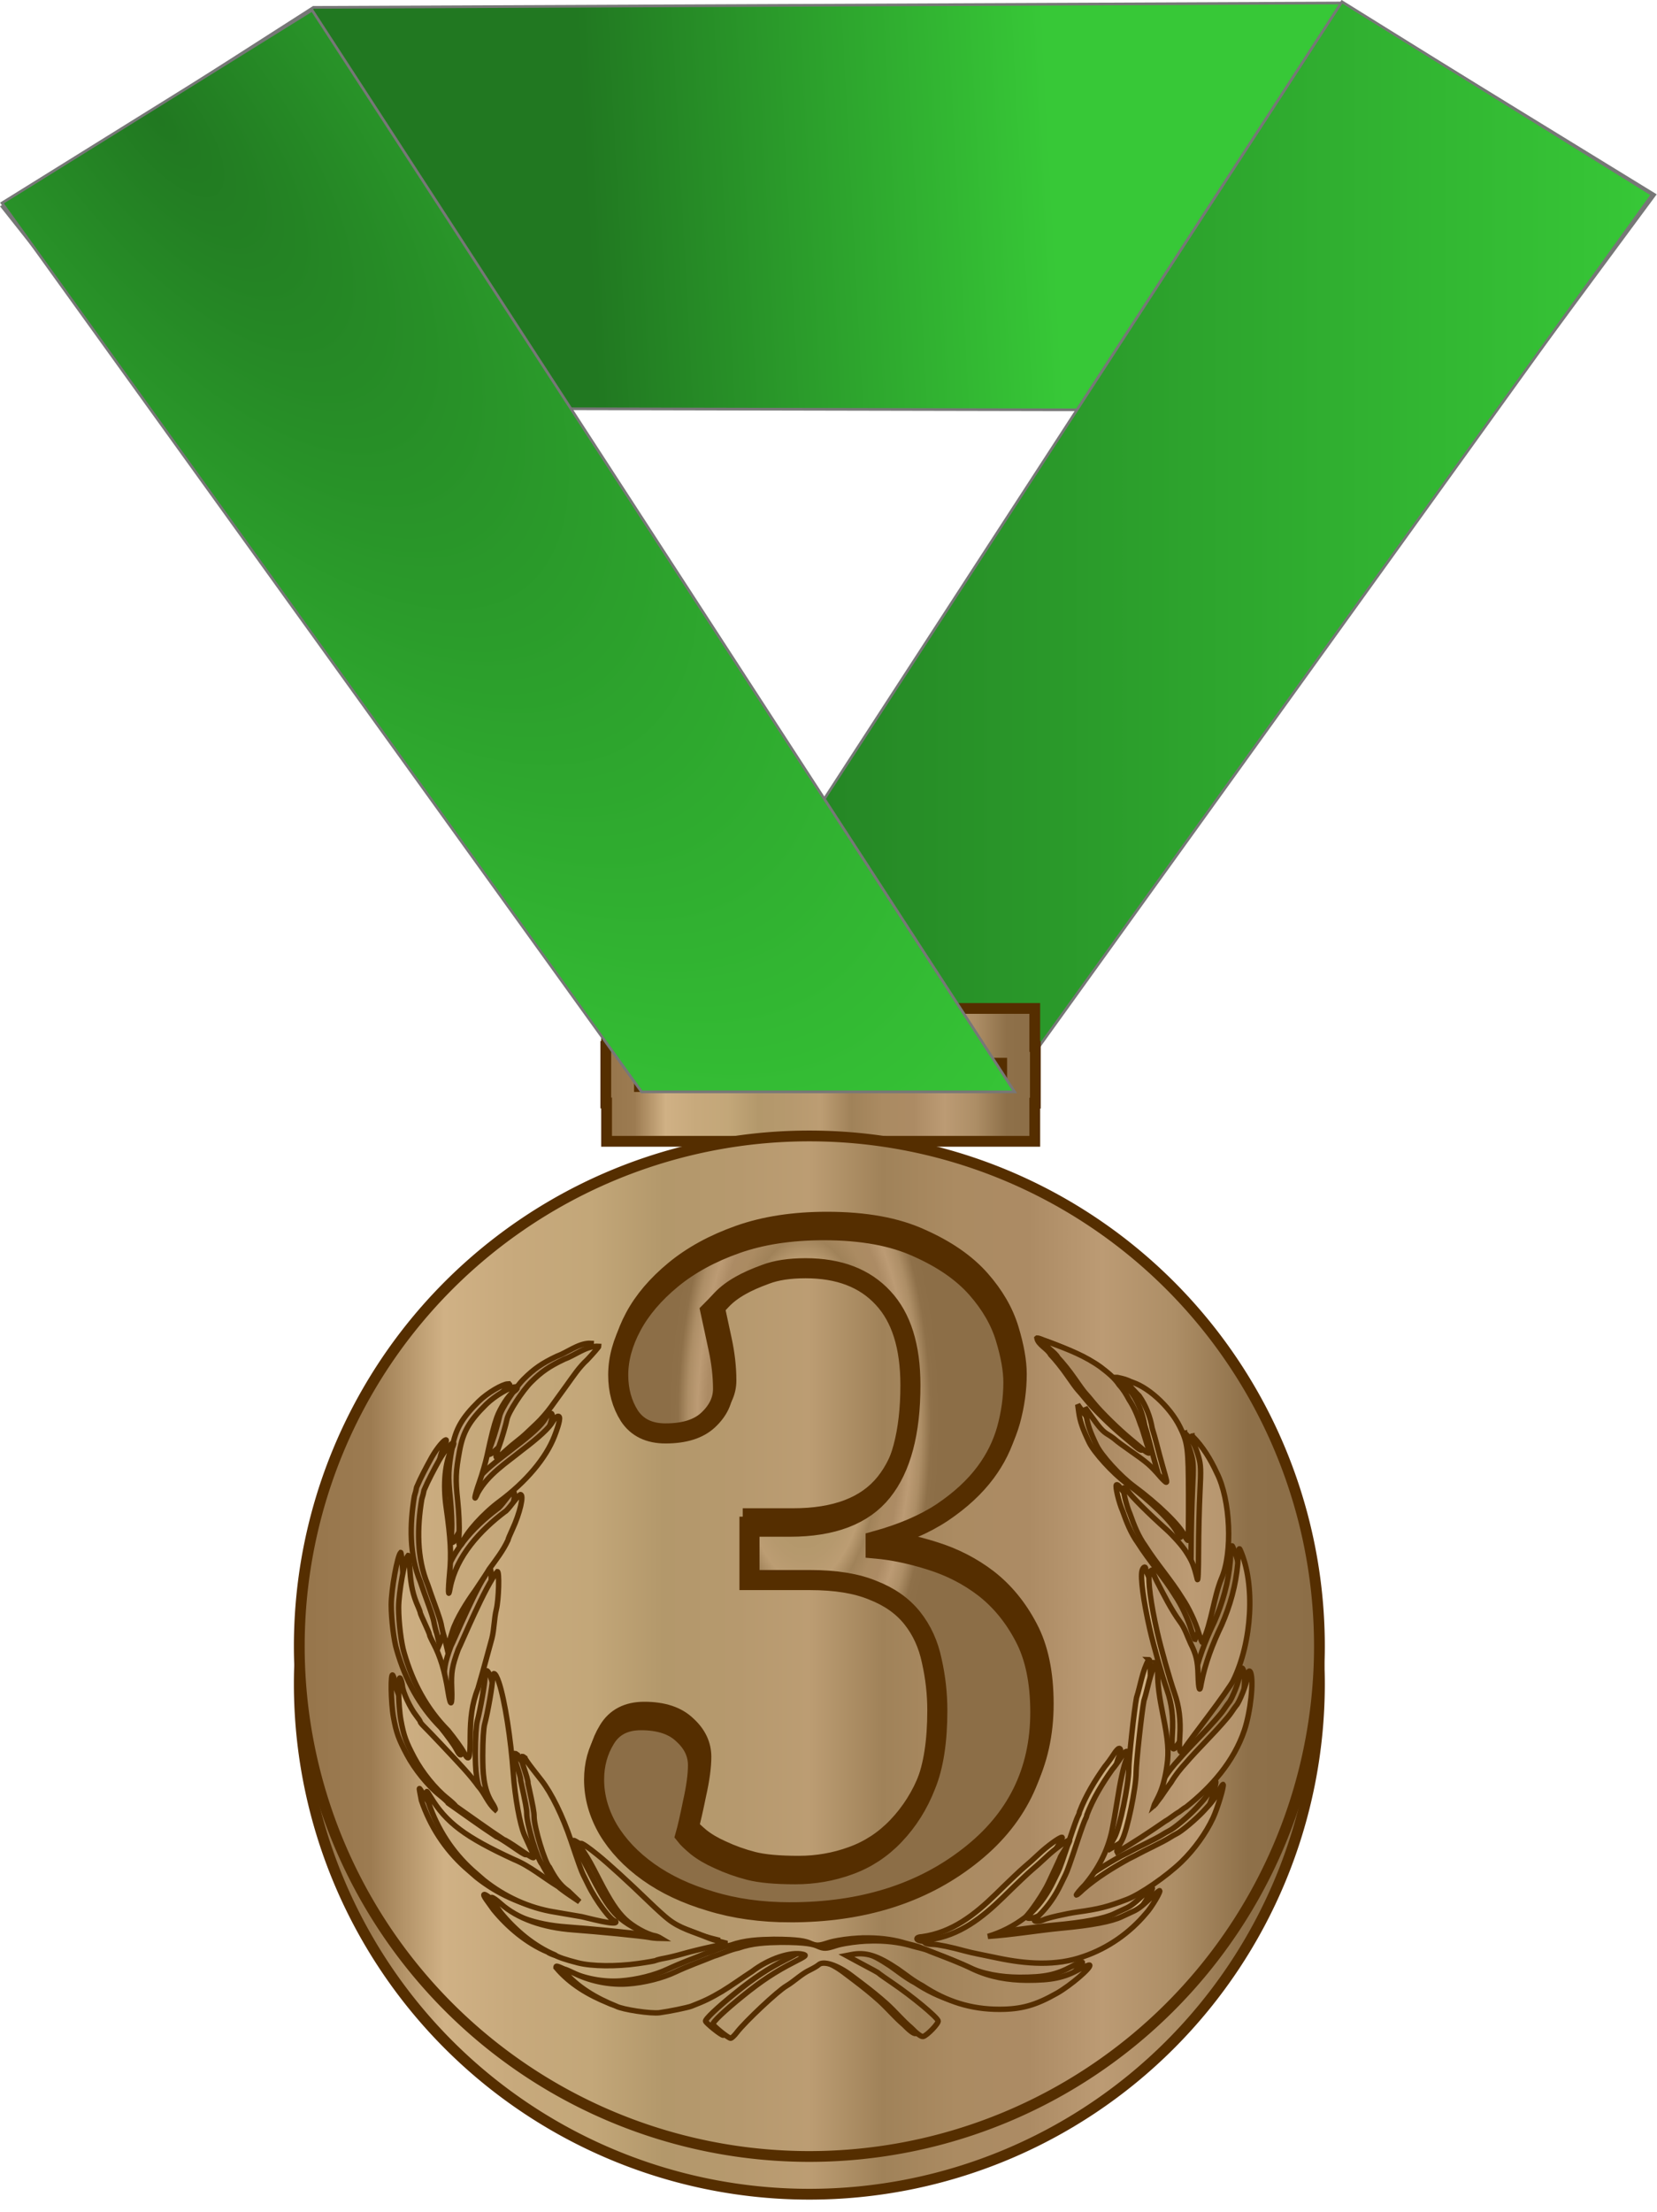 <?xml version="1.0" encoding="UTF-8" standalone="no"?>
<!-- Created with clker.com Auto tracing tool http://www.clker.com) -->

<svg:svg
   xmlns:dc="http://purl.org/dc/elements/1.1/"
   xmlns:cc="http://creativecommons.org/ns#"
   xmlns:rdf="http://www.w3.org/1999/02/22-rdf-syntax-ns#"
   xmlns:svg="http://www.w3.org/2000/svg"
   xmlns:xlink="http://www.w3.org/1999/xlink"
   xmlns:sodipodi="http://sodipodi.sourceforge.net/DTD/sodipodi-0.dtd"
   xmlns:inkscape="http://www.inkscape.org/namespaces/inkscape"
   width="191.831"
   height="256"
   id="svg2"
   version="1.1"
   inkscape:version="0.92.4 (5da689c313, 2019-01-14)"
   sodipodi:docname="medal_04_bronze.svg"
   inkscape:export-xdpi="85"
   inkscape:export-ydpi="85">
  <svg:title
     id="title7536">Bronze Medal</svg:title>
  <svg:defs
     id="defs84">
    <svg:linearGradient
       inkscape:collect="always"
       id="linearGradient7827">
      <svg:stop
         style="stop-color:#217821;stop-opacity:1"
         offset="0"
         id="stop7829" />
      <svg:stop
         style="stop-color:#37c837;stop-opacity:1"
         offset="1"
         id="stop7831" />
    </svg:linearGradient>
    <svg:linearGradient
       inkscape:collect="always"
       xlink:href="#linearGradient4800"
       id="linearGradient8475"
       x1="87.044"
       y1="775.562"
       x2="466.669"
       y2="775.562"
       gradientUnits="userSpaceOnUse" />
    <svg:linearGradient
       inkscape:collect="always"
       xlink:href="#linearGradient4800"
       id="linearGradient8551"
       gradientUnits="userSpaceOnUse"
       x1="87.044"
       y1="775.562"
       x2="466.669"
       y2="775.562"
       gradientTransform="translate(0,14)" />
    <svg:linearGradient
       inkscape:collect="always"
       xlink:href="#linearGradient4800"
       id="linearGradient8568"
       x1="206.77"
       y1="559.761"
       x2="367.713"
       y2="559.761"
       gradientUnits="userSpaceOnUse"
       gradientTransform="translate(-6.22,3.888)" />
    <svg:radialGradient
       inkscape:collect="always"
       xlink:href="#linearGradient7827"
       id="radialGradient9142"
       cx="35.766"
       cy="219.123"
       fx="35.766"
       fy="219.123"
       r="188.677"
       gradientTransform="matrix(1.665,2.135,-0.841,0.656,160.468,-10.877)"
       gradientUnits="userSpaceOnUse" />
    <svg:linearGradient
       inkscape:collect="always"
       xlink:href="#linearGradient7827"
       id="linearGradient9158"
       x1="212.926"
       y1="366.133"
       x2="590.28"
       y2="366.133"
       gradientUnits="userSpaceOnUse" />
    <svg:linearGradient
       inkscape:collect="always"
       xlink:href="#linearGradient7827"
       id="linearGradient9172"
       x1="194.249"
       y1="244.792"
       x2="367.353"
       y2="235.461"
       gradientUnits="userSpaceOnUse" />
    <svg:linearGradient
       inkscape:collect="always"
       xlink:href="#linearGradient4800"
       id="linearGradient7817"
       gradientUnits="userSpaceOnUse"
       x1="594.611"
       y1="544.338"
       x2="-58.428"
       y2="548.018" />
    <svg:radialGradient
       inkscape:collect="always"
       xlink:href="#linearGradient4800"
       id="radialGradient7819"
       gradientUnits="userSpaceOnUse"
       gradientTransform="matrix(1.242,0,0,2.945,-68.862,-1554.053)"
       cx="277.858"
       cy="761.679"
       fx="277.858"
       fy="761.679"
       r="40.663" />
    <svg:linearGradient
       id="linearGradient4800">
      <svg:stop
         offset="0"
         stop-color="#96754b"
         id="stop4802" />
      <svg:stop
         offset=".071"
         stop-color="#9c7b51"
         id="stop4804" />
      <svg:stop
         offset=".143"
         stop-color="#d0b185"
         id="stop4806" />
      <svg:stop
         offset=".214"
         stop-color="#c7a97c"
         id="stop4808" />
      <svg:stop
         offset=".286"
         stop-color="#c3a779"
         id="stop4810" />
      <svg:stop
         offset=".357"
         stop-color="#b3986b"
         id="stop4812" />
      <svg:stop
         offset=".429"
         stop-color="#b6996e"
         id="stop4814" />
      <svg:stop
         offset=".5"
         stop-color="#bc9d73"
         id="stop4816" />
      <svg:stop
         offset=".571"
         stop-color="#a08259"
         id="stop4818" />
      <svg:stop
         offset=".643"
         stop-color="#ab8b62"
         id="stop4820" />
      <svg:stop
         offset=".714"
         stop-color="#ac8b64"
         id="stop4822" />
      <svg:stop
         offset=".786"
         stop-color="#bc9b74"
         id="stop4824" />
      <svg:stop
         offset=".857"
         stop-color="#ad8e66"
         id="stop4826" />
      <svg:stop
         offset=".929"
         stop-color="#8e7049"
         id="stop4828" />
      <svg:stop
         offset="1"
         stop-color="#8c6e47"
         id="stop4830" />
    </svg:linearGradient>
    <svg:filter
       style="color-interpolation-filters:sRGB"
       inkscape:label="Emboss Shader"
       inkscape:menu-tooltip="Combination of satiny and emboss effect"
       inkscape:menu="Non realistic 3D shaders"
       height="1.5"
       y="-0.25"
       width="1.5"
       x="-0.25"
       id="filter8655-0-3">
      <svg:feGaussianBlur
         result="result8"
         stdDeviation="5"
         in="SourceGraphic"
         id="feGaussianBlur8657-2-6" />
      <svg:feComposite
         result="result19"
         operator="xor"
         in2="result8"
         id="feComposite8659-3-7" />
      <svg:feComposite
         in2="result8"
         result="result17"
         operator="arithmetic"
         k2="1"
         id="feComposite8661-7-5"
         k1="0"
         k3="0"
         k4="0" />
      <svg:feOffset
         in="result8"
         result="result18"
         id="feOffset8663-5-3" />
      <svg:feDisplacementMap
         result="result4"
         scale="100"
         yChannelSelector="A"
         xChannelSelector="A"
         in="result18"
         in2="result17"
         id="feDisplacementMap8665-9-5" />
      <svg:feComposite
         k3="0.5"
         k1="0.5"
         in="result4"
         operator="arithmetic"
         result="result2"
         in2="result4"
         id="feComposite8667-2-6"
         k2="0"
         k4="0" />
      <svg:feComposite
         operator="over"
         in="result2"
         result="fbSourceGraphic"
         in2="result2"
         id="feComposite8669-2-2" />
      <svg:feComposite
         result="result15"
         operator="in"
         in2="fbSourceGraphic"
         id="feComposite8671-8-9" />
      <svg:feComposite
         in="result15"
         operator="in"
         in2="result8"
         result="result16"
         id="feComposite8673-9-1" />
    </svg:filter>
    <svg:linearGradient
       inkscape:collect="always"
       xlink:href="#linearGradient4800"
       id="linearGradient7682"
       x1="-98.176"
       y1="521.353"
       x2="695.997"
       y2="521.353"
       gradientUnits="userSpaceOnUse" />
    <svg:linearGradient
       inkscape:collect="always"
       xlink:href="#linearGradient4800"
       id="linearGradient7684"
       gradientUnits="userSpaceOnUse"
       x1="-98.176"
       y1="521.353"
       x2="695.997"
       y2="521.353" />
    <svg:radialGradient
       inkscape:collect="always"
       xlink:href="#linearGradient4800"
       id="radialGradient8547-7"
       cx="277.858"
       cy="761.679"
       fx="277.858"
       fy="761.679"
       r="40.663"
       gradientTransform="matrix(1.242,0,0,2.945,-70.084,-1550.943)"
       gradientUnits="userSpaceOnUse" />
    <svg:filter
       style="color-interpolation-filters:sRGB"
       inkscape:label="Emboss Shader"
       inkscape:menu-tooltip="Combination of satiny and emboss effect"
       inkscape:menu="Non realistic 3D shaders"
       height="1.5"
       y="-0.25"
       width="1.5"
       x="-0.25"
       id="filter8631-6-0-6">
      <svg:feGaussianBlur
         result="result8"
         stdDeviation="5"
         in="SourceGraphic"
         id="feGaussianBlur8633-0-2-1" />
      <svg:feComposite
         result="result19"
         operator="xor"
         in2="result8"
         id="feComposite8635-6-3-0" />
      <svg:feComposite
         in2="result8"
         result="result17"
         operator="arithmetic"
         k2="1"
         id="feComposite8637-2-7-6"
         k1="0"
         k3="0"
         k4="0" />
      <svg:feOffset
         in="result8"
         result="result18"
         id="feOffset8639-6-5-3" />
      <svg:feDisplacementMap
         result="result4"
         scale="100"
         yChannelSelector="A"
         xChannelSelector="A"
         in="result18"
         in2="result17"
         id="feDisplacementMap8641-1-9-2" />
      <svg:feComposite
         k3="0.5"
         k1="0.5"
         in="result4"
         operator="arithmetic"
         result="result2"
         in2="result4"
         id="feComposite8643-8-2-0"
         k2="0"
         k4="0" />
      <svg:feComposite
         operator="over"
         in="result2"
         result="fbSourceGraphic"
         in2="result2"
         id="feComposite8645-7-2-6" />
      <svg:feComposite
         result="result15"
         operator="in"
         in2="fbSourceGraphic"
         id="feComposite8647-9-8-1" />
      <svg:feComposite
         in="result15"
         operator="in"
         in2="result8"
         result="result16"
         id="feComposite8649-2-9-5" />
    </svg:filter>
    <svg:radialGradient
       inkscape:collect="always"
       xlink:href="#linearGradient4800"
       id="radialGradient890"
       gradientUnits="userSpaceOnUse"
       gradientTransform="matrix(1.242,0,0,2.945,-68.862,-1554.053)"
       cx="277.858"
       cy="761.679"
       fx="277.858"
       fy="761.679"
       r="40.663" />
    <svg:radialGradient
       inkscape:collect="always"
       xlink:href="#linearGradient4800"
       id="radialGradient892"
       gradientUnits="userSpaceOnUse"
       gradientTransform="matrix(1.242,0,0,2.945,-70.084,-1550.943)"
       cx="277.858"
       cy="761.679"
       fx="277.858"
       fy="761.679"
       r="40.663" />
  </svg:defs>
  <sodipodi:namedview
     pagecolor="#ffffff"
     bordercolor="#666666"
     borderopacity="1"
     objecttolerance="10"
     gridtolerance="10"
     guidetolerance="10"
     inkscape:pageopacity="0"
     inkscape:pageshadow="2"
     inkscape:window-width="1920"
     inkscape:window-height="1025"
     id="namedview82"
     showgrid="false"
     inkscape:zoom="0.90944122"
     inkscape:cx="136.93348"
     inkscape:cy="80.35352"
     inkscape:window-x="-8"
     inkscape:window-y="-8"
     inkscape:window-maximized="1"
     inkscape:current-layer="svg2"
     fit-margin-top="0"
     fit-margin-left="0"
     fit-margin-right="0"
     fit-margin-bottom="0"
     showguides="true"
     inkscape:guide-bbox="true" />
  <head />
  <svg:g
     id="g7993"
     transform="matrix(0.312,0,0,0.312,7.32,-51.471)">
    <svg:path
       style="opacity:1;fill:url(#linearGradient9172);fill-opacity:1;stroke:#777777;stroke-width:1;stroke-linecap:round;stroke-miterlimit:4;stroke-dasharray:none;stroke-dashoffset:0;stroke-opacity:1"
       d="m -22.721,241.638 59.091,74.642 494.98,1.005 59.201,-80.098 -115.905,-71.11 -381.824,1.629 z"
       id="path8776"
       inkscape:connector-curvature="0"
       sodipodi:nodetypes="ccccccc" />
    <svg:path
       style="opacity:1;fill:url(#linearGradient9158);fill-opacity:1;stroke:#777777;stroke-width:1;stroke-linecap:round;stroke-miterlimit:4;stroke-dasharray:none;stroke-dashoffset:0;stroke-opacity:1"
       d="M 589.561,237.157 474.489,165.625 213.847,566.824 h 138.398 z"
       id="path8774"
       inkscape:connector-curvature="0"
       sodipodi:nodetypes="ccccc" />
    <svg:path
       inkscape:connector-curvature="0"
       id="rect7498"
       d="m 201.621,539.001 v 14.085 h -0.297 v 20.997 h 0.297 v 14.212 h 158.876 v -14.172 h 0.221 V 553.129 h -0.221 v -14.128 z m 12.19,20.324 H 348.229 v 8.648 H 213.812 Z"
       style="opacity:1;fill:url(#linearGradient8568);fill-opacity:1;fill-rule:nonzero;stroke:#552e00;stroke-width:4;stroke-linejoin:miter;stroke-miterlimit:4;stroke-dasharray:none;stroke-opacity:1" />
    <svg:path
       style="opacity:1;fill:url(#linearGradient8551);fill-opacity:1;stroke:#552e00;stroke-width:4;stroke-linecap:round;stroke-miterlimit:4;stroke-dasharray:none;stroke-dashoffset:0;stroke-opacity:1"
       d="M 276.857,600.3 A 189.262,189.262 0 0 0 87.593,789.564 189.262,189.262 0 0 0 276.857,978.824 189.262,189.262 0 0 0 466.12,789.564 189.262,189.262 0 0 0 276.857,600.3 Z"
       id="path8549"
       inkscape:connector-curvature="0" />
    <svg:path
       inkscape:connector-curvature="0"
       id="path7610"
       d="M 276.857,586.3 A 189.262,189.262 0 0 0 87.593,775.564 189.262,189.262 0 0 0 276.857,964.824 189.262,189.262 0 0 0 466.12,775.564 189.262,189.262 0 0 0 276.857,586.3 Z"
       style="opacity:1;fill:url(#linearGradient8475);fill-opacity:1;stroke:#552e00;stroke-width:4;stroke-linecap:round;stroke-miterlimit:4;stroke-dasharray:none;stroke-dashoffset:0;stroke-opacity:1" />
    <svg:g
       style="fill:#e6cd58;fill-opacity:1;stroke:#552e00;stroke-width:3.347;stroke-miterlimit:4;stroke-dasharray:none;stroke-opacity:1"
       id="layer1-6"
       inkscape:label="Ebene 1"
       transform="matrix(0.598,0,0,0.598,101.261,478.793)">
      <svg:path
         inkscape:connector-curvature="0"
         id="path2906"
         style="fill:url(#linearGradient7817);fill-opacity:1;stroke:#552e00;stroke-width:3.347;stroke-miterlimit:4;stroke-dasharray:none;stroke-opacity:1"
         d="m 434.96,305.11 c -0.074,0.004 -0.123,0.004 -0.149,0.03 0.688,4.169 6.551,6.523 8.509,10.3 2.759,2.852 7.35,8.574 10.211,12.748 2.861,4.174 5.87,8.285 6.688,9.136 0.818,0.851 3.212,3.676 5.314,6.27 4.515,5.572 15.505,16.346 22.839,22.392 2.869,2.365 6.327,5.266 7.703,6.449 3.643,3.131 5.209,2.925 3.493,-0.478 -0.46,-0.912 -1.572,-4.251 -2.478,-7.404 -0.906,-3.153 -1.982,-6.39 -2.388,-7.195 -1.897,-5.62 -3.943,-10.78 -7.255,-15.793 -1.747,-3.302 -3.72,-6.547 -6.15,-9.166 -2.898,-4.481 -7.482,-8.022 -11.464,-11.076 -9.562,-6.868 -20.009,-10.954 -30.93,-14.958 -1.781,-0.764 -3.421,-1.279 -3.941,-1.254 z m -277.98,3.284 c -6.997,0.262 -13.667,5.74 -20.093,8.061 -9.107,4.303 -14.148,7.788 -20.481,14.122 -5.471,5.471 -14.065,18.676 -14.958,22.989 -0.732,3.539 -3.318,12.422 -4.747,16.241 -0.688,1.839 -1.522,4.311 -1.851,5.493 -0.867,3.12 0.538,2.652 5.314,-1.732 2.322,-2.131 5.744,-5.013 7.583,-6.419 1.839,-1.406 4.232,-3.417 5.314,-4.478 1.082,-1.061 4.099,-3.931 6.718,-6.359 2.618,-2.428 6.674,-7.083 9.016,-10.36 2.343,-3.276 6.741,-9.344 9.763,-13.495 3.964,-5.475 7.615,-11.103 12.659,-15.704 3.94,-4.189 7.164,-7.936 7.165,-8.33 -0.469,-0.031 -0.937,-0.047 -1.403,-0.03 z m 327.78,21.167 4.18,4.598 c 2.305,2.531 4.477,4.813 4.807,5.075 4.213,6.106 6.735,12.798 8.031,20.063 0.756,2.365 2.083,7.094 2.956,10.509 0.873,3.415 2.37,9.004 3.344,12.42 2.909,10.198 2.977,10.509 2.329,10.509 -0.343,0 -1.98,-1.549 -3.642,-3.463 -6.205,-7.145 -7.892,-8.623 -19.257,-16.54 -3.678,-2.562 -7.486,-5.358 -8.449,-6.24 -0.963,-0.882 -3.112,-2.415 -4.777,-3.404 -3.167,-1.881 -5.063,-3.997 -10.718,-11.912 l -3.404,-4.777 0.657,4.777 c 0.773,5.594 2.319,10.09 6.419,18.63 3.046,6.345 14.757,19.188 23.138,25.377 14.949,11.039 28.426,24.128 31.497,30.602 0.888,1.872 1.841,3.204 2.09,2.956 0.248,-0.248 0.403,-12.84 0.358,-28.004 -0.086,-29.127 -0.546,-32.651 -5.374,-42.395 -6.374,-12.862 -20.811,-25.817 -31.378,-28.154 l -2.806,-0.627 z m -378.21,4.001 c -3.299,0.143 -12.63,5.507 -18.122,10.927 -10.441,10.304 -14.299,17.066 -16.45,28.781 -2.402,13.078 -2.572,17.696 -1.164,30.93 0.755,7.094 1.138,16.229 0.866,20.302 -0.314,4.697 -0.137,7.404 0.478,7.404 0.533,0 1.245,-0.752 1.582,-1.672 2.269,-6.19 13.009,-18.113 22.959,-25.496 16.595,-12.314 28.956,-27.006 34.214,-40.663 3.322,-8.627 3.987,-12.638 2.06,-12.241 -0.818,0.169 -2.192,1.588 -3.075,3.165 -2.211,3.945 -8.55,9.834 -19.287,17.943 -9.921,8.021 -20.883,14.866 -27.318,26.392 -2.792,6.681 -2.108,2.086 0.985,-6.628 1.763,-4.968 3.939,-12.486 4.837,-16.689 2.498,-11.692 4.275,-18.684 5.971,-23.407 2.121,-5.905 7.274,-13.9 10.211,-15.823 1.338,-0.877 2.448,-1.983 2.448,-2.448 0,-0.586 -0.433,-0.809 -1.194,-0.776 z m 419.89,30.512 c -1.178,0.209 -0.745,1.999 1.284,5.255 0.655,1.051 1.934,4.498 2.836,7.643 1.425,4.967 1.536,7.849 0.836,21.974 -0.443,8.941 -0.842,25.43 -0.866,36.662 -0.028,12.726 -0.317,19.207 -0.806,17.197 -2.1,-8.636 -3.239,-11.346 -7.255,-17.436 -2.386,-3.618 -7.768,-9.637 -11.942,-13.375 -11.035,-9.884 -21.862,-20.717 -23.854,-23.854 -0.96,-1.513 -2.086,-2.365 -2.538,-1.911 -0.838,0.841 1.585,10.969 3.851,16.092 2.546,7.135 5.109,13.807 9.554,19.973 7.087,11.189 16.016,21.156 22.929,32.423 3.985,5.904 7.978,14.365 10.121,21.406 0.998,3.28 2.044,5.966 2.329,5.971 5.782,-12.268 6.934,-27.78 11.823,-39.648 7.021,-16.02 5.59,-48.859 -2.836,-65.443 -3.838,-8.338 -8.634,-16.335 -15.196,-22.929 -0.093,0 -0.19,-0.014 -0.269,0 z m -458.46,4.21 c -1.268,0.284 -5.285,4.908 -8.628,10.748 -3.356,6.081 -6.698,12.299 -9.404,18.63 -0.176,1.226 -0.806,3.744 -1.403,5.583 -2.917,17.586 -3.212,36.361 3.702,53.023 1.058,3.153 3.257,9.386 4.896,13.853 1.64,4.466 3.178,9.195 3.404,10.509 0.38,2.216 1.427,6.539 1.851,7.643 0.101,0.263 0.513,1.939 0.926,3.702 l 0.746,3.195 1.135,-2.717 c 0.618,-1.5 1.671,-4.789 2.359,-7.285 2.336,-7.659 9.448,-18.833 14.002,-25.049 4.16,-6.148 8.122,-12.226 8.807,-13.495 4.227,-5.77 8.62,-11.409 11.644,-17.943 0.001,-0.461 1.24,-3.47 2.747,-6.688 4.664,-9.956 7.368,-21.615 5.016,-21.615 -0.462,0 -2.625,2.365 -4.807,5.255 -2.182,2.89 -4.291,5.255 -4.687,5.255 -15.48,11.671 -30.236,27.626 -34.095,47.142 -1.246,7.474 -1.44,2.469 -0.358,-8.927 1.119,-11.787 0.618,-21.305 -2.15,-40.872 -2.038,-14.407 -0.751,-27.796 3.523,-36.364 1.338,-2.683 1.44,-3.731 0.776,-3.583 z m 487.9,65.712 c -0.467,0.003 -0.717,2.536 -1.045,9.375 -1.167,13.291 -4.654,25.744 -9.972,37.916 -5.549,11.601 -10.275,23.703 -12.689,36.364 -0.869,6.008 -1.689,3.784 -1.941,-5.344 -0.242,-8.772 -1.173,-12.729 -4.598,-19.555 -2.107,-4.513 -3.469,-9.294 -6.538,-13.375 -5.625,-7.738 -9.98,-16.594 -14.36,-25.019 -1.292,-2.627 -2.372,-5.314 -2.388,-5.971 -0.052,-2.08 -1.699,-1.286 -2.299,1.105 -1.056,4.209 0.836,18.503 4.777,35.916 2.374,10.491 7.708,29.368 10.808,38.215 2.85,8.133 3.915,16.722 3.284,26.512 -0.676,10.486 0.044,12.078 3.195,7.165 0.927,-1.445 7.569,-10.403 14.749,-19.914 7.179,-9.51 13.973,-19.183 15.107,-21.496 11.863,-24.189 13.815,-59.975 4.448,-81.117 -0.22,-0.496 -0.382,-0.777 -0.537,-0.776 z m -515.84,4.15 c -2.057,2.057 -5.85,23.061 -5.852,32.393 -0.002,9.046 1.63,22.304 3.463,28.183 5.262,18.132 13.709,34.337 27.288,48.037 4.04,4.993 8.269,10.838 9.404,13.017 3.587,6.882 4.269,5.291 4.269,-10.121 0.087,-10.084 0.976,-19.486 4.777,-28.9 0.826,-2.89 2.114,-7.404 2.866,-10.031 0.752,-2.627 2.065,-7.356 2.896,-10.509 0.831,-3.153 2.137,-7.925 2.896,-10.599 1.507,-5.961 1.322,-12.089 2.776,-18.062 1.491,-6.173 1.976,-23.407 0.657,-23.407 -7.164,7.933 -22.759,45.508 -24.302,48.246 -3.803,10.38 -4.463,14.199 -4.06,24.213 0.442,10.992 -0.702,12.028 -2.269,2.06 -1.983,-12.616 -4.813,-21.991 -9.106,-30.064 -1.348,-2.536 -2.448,-4.988 -2.448,-5.434 0,-0.446 -1.29,-3.53 -2.866,-6.867 -1.576,-3.336 -2.866,-6.382 -2.866,-6.777 0,-0.395 -0.606,-2.076 -1.343,-3.732 -3.071,-6.894 -4.479,-13.101 -5.046,-22.362 -0.33,-5.393 -0.839,-9.581 -1.135,-9.285 z m 464.19,66.368 c -4,7.009 -5.106,16.072 -7.583,23.675 -1.382,6.99 -4.837,38.679 -4.837,44.395 0,9.731 -5.603,36.507 -8.837,42.275 -2.805,5.002 -3.443,6.604 -2.986,7.344 10.266,-5.916 20.309,-12.64 29.975,-19.287 3.007,-1.668 5.574,-4.052 8.598,-5.732 1.99,-1.576 3.844,-2.866 4.12,-2.866 15.969,-12.645 29.673,-28.23 36.304,-47.769 3.848,-11.575 5.878,-30.544 3.851,-35.826 -0.826,-2.152 -2.219,9.5e-4 -2.239,3.463 -0.018,3.018 -4.772,15.172 -6.688,17.077 -0.264,0.263 -1.769,2.38 -3.344,4.717 -1.575,2.337 -7.648,9.216 -13.495,15.286 -5.847,6.07 -12.249,12.981 -14.211,15.346 -3.559,3.868 -6.665,7.731 -9.375,12.271 -2.265,2.981 -5.921,8.52 -6.329,9.046 -3.094,3.982 -4.738,6.476 -4.926,6.598 0.065,-0.271 1.169,-2.325 3.344,-6.717 2.415,-4.876 4.14,-10.774 5.374,-19.376 1.23,-8.574 0.669,-15.71 -2.418,-30.96 -2.435,-12.029 -3.344,-19.226 -3.344,-26.153 0,-3.907 -0.408,-6.807 -0.955,-6.807 z m -410.84,6.926 c -0.576,-0.049 -0.919,1.009 -0.926,3.254 -0.012,3.983 -3.011,21.132 -4.896,28.034 -0.698,2.557 -1.188,10.494 -1.194,19.585 0.062,10.018 0.194,20.412 5.762,29.169 1.391,2.101 2.282,4.077 2,4.359 -4.625,-4.096 -6.524,-10.215 -10.688,-14.749 -1.548,-2.278 -5.418,-7.007 -8.598,-10.509 -6.754,-7.438 -22.007,-23.561 -25.138,-26.601 -1.192,-1.157 -2.15,-2.403 -2.15,-2.747 0,-0.344 -1.223,-2.175 -2.717,-4.09 -3.569,-4.575 -7.936,-14.026 -8.3,-17.943 -0.159,-1.713 -0.762,-3.888 -1.314,-4.837 -1.576,-2.709 -1.302,16.917 0.358,25.974 1.75,9.55 3.154,13.475 8.33,23.227 4.864,9.165 13.071,19.291 20.361,25.108 2.881,2.299 5.255,4.526 5.255,4.926 9.945,6.932 19.992,14.305 29.945,20.809 0.613,0.02 4.759,2.567 9.225,5.643 10.863,7.481 10.923,7.465 7.285,-0.328 -1.251,-2.68 -2.94,-6.371 -3.732,-8.21 -2.83,-6.569 -5.877,-23.394 -6.926,-38.215 -1.513,-21.372 -5.366,-45.78 -8.897,-56.307 -1.2,-3.579 -2.305,-5.49 -3.045,-5.553 z m 392.68,48.22 c -0.105,-0.024 -0.207,-9.7e-4 -0.328,0.03 -0.73,0.187 -1.821,1.409 -3.344,3.762 -1.635,2.527 -4.045,5.848 -5.374,7.374 -6.226,8.751 -11.947,18.209 -15.793,28.243 0,0.557 -0.432,1.775 -0.955,2.687 -0.523,0.912 -2.659,6.801 -4.747,13.106 -4.559,13.768 -6.43,19.073 -7.553,21.287 -0.463,0.913 -1.763,3.577 -2.896,5.941 -3.535,7.376 -7.921,13.651 -13.196,18.928 -1.732,1.733 -3.135,3.345 -3.135,3.583 0,0.783 3.904,0.453 5.643,-0.478 2.082,-1.114 13.945,-3.836 21.108,-4.837 13.445,-1.878 18.385,-3.141 30.602,-7.792 8.326,-3.17 24.713,-14.47 33.886,-23.377 7.944,-7.714 15.105,-17.672 19.525,-27.139 2.778,-5.949 7.023,-20.056 6.27,-20.809 -0.197,-0.197 -1.236,1.293 -2.329,3.314 -3.148,5.821 -4.042,7.019 -9.613,13.017 -4.964,5.344 -14.05,12.953 -17.197,14.39 -0.788,0.36 -2.723,1.475 -4.299,2.478 -1.576,1.003 -6.09,3.396 -10.031,5.314 -3.941,1.918 -7.81,3.862 -8.598,4.329 -0.788,0.467 -3.734,1.972 -6.538,3.344 -9.995,5.554 -19.781,11.574 -28.392,19.078 -1.894,1.839 -3.691,3.344 -4.001,3.344 -0.516,0 2.64,-3.853 5.075,-6.18 8.317,-9.863 14.339,-21.229 16.988,-33.946 0.824,-3.941 2.191,-11.679 3.045,-17.197 2.111,-13.641 4.119,-22.698 5.941,-27.019 1.041,-2.469 1.206,-3.929 0.537,-4.598 -0.084,-0.084 -0.193,-0.155 -0.299,-0.179 z m -375.13,3.135 c -2.366,0.11 3.834,13.395 3.523,16.719 3.226,14.636 3.792,17.77 3.792,20.63 0,6.594 6.677,28.561 9.554,31.438 3.078,5.859 6.236,10.954 11.703,14.719 l 6.926,6.628 -5.881,-3.941 c -3.228,-2.169 -6.508,-4.627 -7.315,-5.434 -9.137,-5.49 -17.398,-12.739 -27.467,-16.838 -30.346,-13.99 -42.059,-22.769 -51.799,-38.872 -2.385,-3.943 -2.636,-4.158 -2.15,-1.642 0.305,1.576 0.793,4.142 1.075,5.702 5.47,16.069 14.511,30.114 27.198,41.588 2.738,2.365 5.879,5.113 6.986,6.09 12.778,10.17 27.871,17.18 44.066,19.764 6.305,1.082 13.829,2.368 16.719,2.866 1.916,0.346 23.327,6.269 20.958,2.806 -2.753,0 -12.259,-12.686 -17.197,-22.929 -1.14,-2.365 -2.463,-5.028 -2.926,-5.941 -1.062,-2.093 -2.786,-6.875 -7.583,-21.108 -5.15,-15.278 -12.101,-29.481 -18.331,-37.439 -0.411,-0.525 -2.87,-3.695 -5.493,-7.046 -2.623,-3.351 -4.777,-6.468 -4.777,-6.926 -0.731,-0.589 -1.244,-0.852 -1.582,-0.836 z m 339.37,51.978 c -1.543,0.052 -9.121,5.536 -14.271,10.42 -2.874,2.725 -6.877,6.316 -8.897,7.971 -2.019,1.656 -10.052,9.287 -17.854,16.958 -13.039,12.708 -27.021,23.765 -45.858,26.362 -1.321,0 -2.635,0.395 -2.926,0.866 -0.682,1.103 1.718,2 5.314,2 2.716,0 11.406,1.804 19.466,4.03 2.102,0.581 5.541,1.381 7.643,1.791 2.102,0.411 7.906,1.608 12.898,2.657 17.646,3.682 36.178,5.182 53.501,-0.985 15,-5.149 28.474,-14.571 38.633,-26.721 3.399,-3.586 9.904,-14.646 8.27,-14.062 -0.51,0.182 -3.219,2.478 -6.031,5.105 -5.358,5.007 -7.482,6.562 -11.017,8.091 -1.175,0.508 -3.972,1.815 -6.21,2.896 -6.305,3.046 -18.698,5.401 -37.498,7.135 -15.209,1.455 -30.486,4.145 -45.619,5.135 8.355,-2.458 16.094,-6.494 23.048,-11.763 3.282,-2.858 11.684,-15.276 14.569,-21.526 0.849,-1.839 2.747,-5.923 4.239,-9.076 1.493,-3.153 2.754,-5.965 2.777,-6.24 0.023,-0.275 1.479,-2.757 3.254,-5.523 1.775,-2.767 3.018,-5.222 2.777,-5.463 -0.047,-0.047 -0.106,-0.063 -0.209,-0.06 z m -303.36,1.851 c -0.864,0.067 -0.255,1.654 1.702,4.717 4,6.261 4.503,7.193 10.002,17.883 6.773,13.169 11.058,19.675 16.122,24.511 4.736,4.524 13.313,9.329 18.331,10.27 1.876,0.352 4.09,1.702 4.09,1.702 0,0 -4.793,-0.07 -7.285,-0.657 -4.155,-0.813 -32.447,-3.626 -47.291,-4.687 -18.902,-1.352 -34.757,-7.032 -45.022,-16.182 -5.702,-5.082 -7.757,-5.258 -4.18,-0.358 1.242,1.701 3.154,4.35 4.239,5.911 8.842,10.838 20.668,20.808 33.557,26.183 1.264,1.149 6.405,2.929 14.271,4.926 8.543,2.169 23.648,2.35 37.2,0.448 5.672,-0.796 10.702,-1.684 11.166,-1.97 0.464,-0.287 2.88,-0.902 5.374,-1.343 2.494,-0.441 7.762,-1.723 11.703,-2.866 3.941,-1.143 11.648,-3.033 17.137,-4.21 l 9.972,-2.15 -4.717,-1.194 c -2.599,-0.662 -6.126,-1.819 -7.852,-2.568 -8.216,-3.34 -16.954,-5.611 -24.093,-11.345 -1.839,-1.376 -7.234,-6.258 -11.972,-10.838 -12.646,-12.223 -25.11,-23.598 -31.647,-28.87 -6.178,-4.983 -9.697,-7.401 -10.808,-7.315 z m 180.92,60.576 c -5.139,0.083 -10.715,0.574 -16.629,1.612 -1.299,0.228 -3.928,0.746 -5.822,1.373 -5.849,1.937 -7.441,1.993 -11.136,0.358 -2.924,-1.294 -7.051,-2.446 -22.69,-2.478 -9.116,0.155 -17.98,0.524 -26.571,3.583 -5.248,1.042 -10.121,3.53 -15.226,5.046 -3.284,1.338 -8.594,3.447 -11.793,4.657 -3.199,1.211 -8.597,3.497 -12.002,5.105 -8.226,3.886 -19.459,6.704 -29.736,7.434 -10.549,0.749 -22.226,-1.465 -31.915,-6.031 -7.467,-3.518 -7.941,-3.659 -7.941,-2.329 8.718,10.412 20.322,17.147 32.751,22.153 4.043,2.147 21.58,4.79 26.959,4.06 6.208,-0.843 17.394,-3.141 19.764,-4.06 8.16,-3.165 11.734,-4.895 18.928,-9.136 6.443,-3.92 12.452,-8.349 18.749,-12.42 10.315,-7.876 24.055,-12.482 31.557,-10.599 2.438,0.612 2.018,0.968 -5.911,5.016 -11.306,5.772 -19.891,11.449 -31.438,20.779 -11.397,9.209 -18.982,16.409 -18.54,17.615 0.177,0.485 2.478,2.616 5.105,4.747 2.627,2.131 5.257,3.892 5.852,3.911 0.594,0.019 2.321,-1.586 3.821,-3.553 5.191,-6.805 25.546,-25.897 30.811,-28.9 5.151,-3.084 9.366,-7.534 14.898,-10.061 2.094,-1.032 4.403,-2.418 5.105,-3.075 2.895,-2.707 11.78,0.223 20.242,6.658 1.314,0.999 4.108,3.096 6.21,4.687 6.385,4.834 11.192,8.766 15.674,12.778 5.401,4.878 9.744,10.231 15.226,14.898 3.65,3.753 6.265,5.693 7.404,5.493 2.335,-0.41 9.928,-8.319 9.375,-9.763 -1.008,-2.628 -16.158,-15.167 -28.094,-23.257 -4.466,-3.027 -8.336,-5.757 -8.598,-6.061 -0.263,-0.304 -1.767,-1.237 -3.344,-2.06 -1.576,-0.823 -6.024,-3.203 -9.882,-5.284 l -7.016,-3.792 3.075,-0.597 c 8.843,-1.769 16.2,0.523 28.81,8.986 5.076,3.539 9.799,7.441 15.286,10.3 14.985,9.921 30.406,14.658 47.649,14.659 13.74,5e-4 22.503,-2.444 35.797,-9.972 8.536,-4.834 21.682,-16.115 20.331,-17.465 -0.299,-0.299 -3.068,0.837 -6.15,2.508 -9.932,5.382 -17.218,6.911 -32.841,6.897 -11.638,-0.107 -22.515,-1.901 -33.199,-6.837 -8.717,-4.284 -17.963,-7.608 -26.989,-11.136 -3.43,-1.618 -7.132,-2.163 -10.748,-3.224 -5.559,-1.736 -13.445,-3.171 -22.989,-3.224 -0.716,-0.004 -1.445,-0.012 -2.179,0 z" />
      <svg:g
         transform="translate(4.6,1.84)"
         inkscape:label="Ebene 1"
         id="g8651"
         style="fill:url(#linearGradient7682);fill-opacity:1;stroke:#552e00;stroke-width:3.347;stroke-miterlimit:4;stroke-dasharray:none;stroke-opacity:1;filter:url(#filter8655-0-3)">
        <svg:path
           d="m 434.96,305.11 c -0.074,0.004 -0.123,0.004 -0.149,0.03 0.688,4.169 6.551,6.523 8.509,10.3 2.759,2.852 7.35,8.574 10.211,12.748 2.861,4.174 5.87,8.285 6.688,9.136 0.818,0.851 3.212,3.676 5.314,6.27 4.515,5.572 15.505,16.346 22.839,22.392 2.869,2.365 6.327,5.266 7.703,6.449 3.643,3.131 5.209,2.925 3.493,-0.478 -0.46,-0.912 -1.572,-4.251 -2.478,-7.404 -0.906,-3.153 -1.982,-6.39 -2.388,-7.195 -1.897,-5.62 -3.943,-10.78 -7.255,-15.793 -1.747,-3.302 -3.72,-6.547 -6.15,-9.166 -2.898,-4.481 -7.482,-8.022 -11.464,-11.076 -9.562,-6.868 -20.009,-10.954 -30.93,-14.958 -1.781,-0.764 -3.421,-1.279 -3.941,-1.254 z m -277.98,3.284 c -6.997,0.262 -13.667,5.74 -20.093,8.061 -9.107,4.303 -14.148,7.788 -20.481,14.122 -5.471,5.471 -14.065,18.676 -14.958,22.989 -0.732,3.539 -3.318,12.422 -4.747,16.241 -0.688,1.839 -1.522,4.311 -1.851,5.493 -0.867,3.12 0.538,2.652 5.314,-1.732 2.322,-2.131 5.744,-5.013 7.583,-6.419 1.839,-1.406 4.232,-3.417 5.314,-4.478 1.082,-1.061 4.099,-3.931 6.718,-6.359 2.618,-2.428 6.674,-7.083 9.016,-10.36 2.343,-3.276 6.741,-9.344 9.763,-13.495 3.964,-5.475 7.615,-11.103 12.659,-15.704 3.94,-4.189 7.164,-7.936 7.165,-8.33 -0.469,-0.031 -0.937,-0.047 -1.403,-0.03 z m 327.78,21.167 4.18,4.598 c 2.305,2.531 4.477,4.813 4.807,5.075 4.213,6.106 6.735,12.798 8.031,20.063 0.756,2.365 2.083,7.094 2.956,10.509 0.873,3.415 2.37,9.004 3.344,12.42 2.909,10.198 2.977,10.509 2.329,10.509 -0.343,0 -1.98,-1.549 -3.642,-3.463 -6.205,-7.145 -7.892,-8.623 -19.257,-16.54 -3.678,-2.562 -7.486,-5.358 -8.449,-6.24 -0.963,-0.882 -3.112,-2.415 -4.777,-3.404 -3.167,-1.881 -5.063,-3.997 -10.718,-11.912 l -3.404,-4.777 0.657,4.777 c 0.773,5.594 2.319,10.09 6.419,18.63 3.046,6.345 14.757,19.188 23.138,25.377 14.949,11.039 28.426,24.128 31.497,30.602 0.888,1.872 1.841,3.204 2.09,2.956 0.248,-0.248 0.403,-12.84 0.358,-28.004 -0.086,-29.127 -0.546,-32.651 -5.374,-42.395 -6.374,-12.862 -20.811,-25.817 -31.378,-28.154 l -2.806,-0.627 z m -378.21,4.001 c -3.299,0.143 -12.63,5.507 -18.122,10.927 -10.441,10.304 -14.299,17.066 -16.45,28.781 -2.402,13.078 -2.572,17.696 -1.164,30.93 0.755,7.094 1.138,16.229 0.866,20.302 -0.314,4.697 -0.137,7.404 0.478,7.404 0.533,0 1.245,-0.752 1.582,-1.672 2.269,-6.19 13.009,-18.113 22.959,-25.496 16.595,-12.314 28.956,-27.006 34.214,-40.663 3.322,-8.627 3.987,-12.638 2.06,-12.241 -0.818,0.169 -2.192,1.588 -3.075,3.165 -2.211,3.945 -8.55,9.834 -19.287,17.943 -9.921,8.021 -20.883,14.866 -27.318,26.392 -2.792,6.681 -2.108,2.086 0.985,-6.628 1.763,-4.968 3.939,-12.486 4.837,-16.689 2.498,-11.692 4.275,-18.684 5.971,-23.407 2.121,-5.905 7.274,-13.9 10.211,-15.823 1.338,-0.877 2.448,-1.983 2.448,-2.448 0,-0.586 -0.433,-0.809 -1.194,-0.776 z m 419.89,30.512 c -1.178,0.209 -0.745,1.999 1.284,5.255 0.655,1.051 1.934,4.498 2.836,7.643 1.425,4.967 1.536,7.849 0.836,21.974 -0.443,8.941 -0.842,25.43 -0.866,36.662 -0.028,12.726 -0.317,19.207 -0.806,17.197 -2.1,-8.636 -3.239,-11.346 -7.255,-17.436 -2.386,-3.618 -7.768,-9.637 -11.942,-13.375 -11.035,-9.884 -21.862,-20.717 -23.854,-23.854 -0.96,-1.513 -2.086,-2.365 -2.538,-1.911 -0.838,0.841 1.585,10.969 3.851,16.092 2.546,7.135 5.109,13.807 9.554,19.973 7.087,11.189 16.016,21.156 22.929,32.423 3.985,5.904 7.978,14.365 10.121,21.406 0.998,3.28 2.044,5.966 2.329,5.971 5.782,-12.268 6.934,-27.78 11.823,-39.648 7.021,-16.02 5.59,-48.859 -2.836,-65.443 -3.838,-8.338 -8.634,-16.335 -15.196,-22.929 -0.093,0 -0.19,-0.014 -0.269,0 z m -458.46,4.21 c -1.268,0.284 -5.285,4.908 -8.628,10.748 -3.356,6.081 -6.698,12.299 -9.404,18.63 -0.176,1.226 -0.806,3.744 -1.403,5.583 -2.917,17.586 -3.212,36.361 3.702,53.023 1.058,3.153 3.257,9.386 4.896,13.853 1.64,4.466 3.178,9.195 3.404,10.509 0.38,2.216 1.427,6.539 1.851,7.643 0.101,0.263 0.513,1.939 0.926,3.702 l 0.746,3.195 1.135,-2.717 c 0.618,-1.5 1.671,-4.789 2.359,-7.285 2.336,-7.659 9.448,-18.833 14.002,-25.049 4.16,-6.148 8.122,-12.226 8.807,-13.495 4.227,-5.77 8.62,-11.409 11.644,-17.943 0.001,-0.461 1.24,-3.47 2.747,-6.688 4.664,-9.956 7.368,-21.615 5.016,-21.615 -0.462,0 -2.625,2.365 -4.807,5.255 -2.182,2.89 -4.291,5.255 -4.687,5.255 -15.48,11.671 -30.236,27.626 -34.095,47.142 -1.246,7.474 -1.44,2.469 -0.358,-8.927 1.119,-11.787 0.618,-21.305 -2.15,-40.872 -2.038,-14.407 -0.751,-27.796 3.523,-36.364 1.338,-2.683 1.44,-3.731 0.776,-3.583 z m 487.9,65.712 c -0.467,0.003 -0.717,2.536 -1.045,9.375 -1.167,13.291 -4.654,25.744 -9.972,37.916 -5.549,11.601 -10.275,23.703 -12.689,36.364 -0.869,6.008 -1.689,3.784 -1.941,-5.344 -0.242,-8.772 -1.173,-12.729 -4.598,-19.555 -2.107,-4.513 -3.469,-9.294 -6.538,-13.375 -5.625,-7.738 -9.98,-16.594 -14.36,-25.019 -1.292,-2.627 -2.372,-5.314 -2.388,-5.971 -0.052,-2.08 -1.699,-1.286 -2.299,1.105 -1.056,4.209 0.836,18.503 4.777,35.916 2.374,10.491 7.708,29.368 10.808,38.215 2.85,8.133 3.915,16.722 3.284,26.512 -0.676,10.486 0.044,12.078 3.195,7.165 0.927,-1.445 7.569,-10.403 14.749,-19.914 7.179,-9.51 13.973,-19.183 15.107,-21.496 11.863,-24.189 13.815,-59.975 4.448,-81.117 -0.22,-0.496 -0.382,-0.777 -0.537,-0.776 z m -515.84,4.15 c -2.057,2.057 -5.85,23.061 -5.852,32.393 -0.002,9.046 1.63,22.304 3.463,28.183 5.262,18.132 13.709,34.337 27.288,48.037 4.04,4.993 8.269,10.838 9.404,13.017 3.587,6.882 4.269,5.291 4.269,-10.121 0.087,-10.084 0.976,-19.486 4.777,-28.9 0.826,-2.89 2.114,-7.404 2.866,-10.031 0.752,-2.627 2.065,-7.356 2.896,-10.509 0.831,-3.153 2.137,-7.925 2.896,-10.599 1.507,-5.961 1.322,-12.089 2.776,-18.062 1.491,-6.173 1.976,-23.407 0.657,-23.407 -7.164,7.933 -22.759,45.508 -24.302,48.246 -3.803,10.38 -4.463,14.199 -4.06,24.213 0.442,10.992 -0.702,12.028 -2.269,2.06 -1.983,-12.616 -4.813,-21.991 -9.106,-30.064 -1.348,-2.536 -2.448,-4.988 -2.448,-5.434 0,-0.446 -1.29,-3.53 -2.866,-6.867 -1.576,-3.336 -2.866,-6.382 -2.866,-6.777 0,-0.395 -0.606,-2.076 -1.343,-3.732 -3.071,-6.894 -4.479,-13.101 -5.046,-22.362 -0.33,-5.393 -0.839,-9.581 -1.135,-9.285 z m 464.19,66.368 c -4,7.009 -5.106,16.072 -7.583,23.675 -1.382,6.99 -4.837,38.679 -4.837,44.395 0,9.731 -5.603,36.507 -8.837,42.275 -2.805,5.002 -3.443,6.604 -2.986,7.344 10.266,-5.916 20.309,-12.64 29.975,-19.287 3.007,-1.668 5.574,-4.052 8.598,-5.732 1.99,-1.576 3.844,-2.866 4.12,-2.866 15.969,-12.645 29.673,-28.23 36.304,-47.769 3.848,-11.575 5.878,-30.544 3.851,-35.826 -0.826,-2.152 -2.219,9.5e-4 -2.239,3.463 -0.018,3.018 -4.772,15.172 -6.688,17.077 -0.264,0.263 -1.769,2.38 -3.344,4.717 -1.575,2.337 -7.648,9.216 -13.495,15.286 -5.847,6.07 -12.249,12.981 -14.211,15.346 -3.559,3.868 -6.665,7.731 -9.375,12.271 -2.265,2.981 -5.921,8.52 -6.329,9.046 -3.094,3.982 -4.738,6.476 -4.926,6.598 0.065,-0.271 1.169,-2.325 3.344,-6.717 2.415,-4.876 4.14,-10.774 5.374,-19.376 1.23,-8.574 0.669,-15.71 -2.418,-30.96 -2.435,-12.029 -3.344,-19.226 -3.344,-26.153 0,-3.907 -0.408,-6.807 -0.955,-6.807 z m -410.84,6.926 c -0.576,-0.049 -0.919,1.009 -0.926,3.254 -0.012,3.983 -3.011,21.132 -4.896,28.034 -0.698,2.557 -1.188,10.494 -1.194,19.585 0.062,10.018 0.194,20.412 5.762,29.169 1.391,2.101 2.282,4.077 2,4.359 -4.625,-4.096 -6.524,-10.215 -10.688,-14.749 -1.548,-2.278 -5.418,-7.007 -8.598,-10.509 -6.754,-7.438 -22.007,-23.561 -25.138,-26.601 -1.192,-1.157 -2.15,-2.403 -2.15,-2.747 0,-0.344 -1.223,-2.175 -2.717,-4.09 -3.569,-4.575 -7.936,-14.026 -8.3,-17.943 -0.159,-1.713 -0.762,-3.888 -1.314,-4.837 -1.576,-2.709 -1.302,16.917 0.358,25.974 1.75,9.55 3.154,13.475 8.33,23.227 4.864,9.165 13.071,19.291 20.361,25.108 2.881,2.299 5.255,4.526 5.255,4.926 9.945,6.932 19.992,14.305 29.945,20.809 0.613,0.02 4.759,2.567 9.225,5.643 10.863,7.481 10.923,7.465 7.285,-0.328 -1.251,-2.68 -2.94,-6.371 -3.732,-8.21 -2.83,-6.569 -5.877,-23.394 -6.926,-38.215 -1.513,-21.372 -5.366,-45.78 -8.897,-56.307 -1.2,-3.579 -2.305,-5.49 -3.045,-5.553 z m 392.68,48.22 c -0.105,-0.024 -0.207,-9.7e-4 -0.328,0.03 -0.73,0.187 -1.821,1.409 -3.344,3.762 -1.635,2.527 -4.045,5.848 -5.374,7.374 -6.226,8.751 -11.947,18.209 -15.793,28.243 0,0.557 -0.432,1.775 -0.955,2.687 -0.523,0.912 -2.659,6.801 -4.747,13.106 -4.559,13.768 -6.43,19.073 -7.553,21.287 -0.463,0.913 -1.763,3.577 -2.896,5.941 -3.535,7.376 -7.921,13.651 -13.196,18.928 -1.732,1.733 -3.135,3.345 -3.135,3.583 0,0.783 3.904,0.453 5.643,-0.478 2.082,-1.114 13.945,-3.836 21.108,-4.837 13.445,-1.878 18.385,-3.141 30.602,-7.792 8.326,-3.17 24.713,-14.47 33.886,-23.377 7.944,-7.714 15.105,-17.672 19.525,-27.139 2.778,-5.949 7.023,-20.056 6.27,-20.809 -0.197,-0.197 -1.236,1.293 -2.329,3.314 -3.148,5.821 -4.042,7.019 -9.613,13.017 -4.964,5.344 -14.05,12.953 -17.197,14.39 -0.788,0.36 -2.723,1.475 -4.299,2.478 -1.576,1.003 -6.09,3.396 -10.031,5.314 -3.941,1.918 -7.81,3.862 -8.598,4.329 -0.788,0.467 -3.734,1.972 -6.538,3.344 -9.995,5.554 -19.781,11.574 -28.392,19.078 -1.894,1.839 -3.691,3.344 -4.001,3.344 -0.516,0 2.64,-3.853 5.075,-6.18 8.317,-9.863 14.339,-21.229 16.988,-33.946 0.824,-3.941 2.191,-11.679 3.045,-17.197 2.111,-13.641 4.119,-22.698 5.941,-27.019 1.041,-2.469 1.206,-3.929 0.537,-4.598 -0.084,-0.084 -0.193,-0.155 -0.299,-0.179 z m -375.13,3.135 c -2.366,0.11 3.834,13.395 3.523,16.719 3.226,14.636 3.792,17.77 3.792,20.63 0,6.594 6.677,28.561 9.554,31.438 3.078,5.859 6.236,10.954 11.703,14.719 l 6.926,6.628 -5.881,-3.941 c -3.228,-2.169 -6.508,-4.627 -7.315,-5.434 -9.137,-5.49 -17.398,-12.739 -27.467,-16.838 -30.346,-13.99 -42.059,-22.769 -51.799,-38.872 -2.385,-3.943 -2.636,-4.158 -2.15,-1.642 0.305,1.576 0.793,4.142 1.075,5.702 5.47,16.069 14.511,30.114 27.198,41.588 2.738,2.365 5.879,5.113 6.986,6.09 12.778,10.17 27.871,17.18 44.066,19.764 6.305,1.082 13.829,2.368 16.719,2.866 1.916,0.346 23.327,6.269 20.958,2.806 -2.753,0 -12.259,-12.686 -17.197,-22.929 -1.14,-2.365 -2.463,-5.028 -2.926,-5.941 -1.062,-2.093 -2.786,-6.875 -7.583,-21.108 -5.15,-15.278 -12.101,-29.481 -18.331,-37.439 -0.411,-0.525 -2.87,-3.695 -5.493,-7.046 -2.623,-3.351 -4.777,-6.468 -4.777,-6.926 -0.731,-0.589 -1.244,-0.852 -1.582,-0.836 z m 339.37,51.978 c -1.543,0.052 -9.121,5.536 -14.271,10.42 -2.874,2.725 -6.877,6.316 -8.897,7.971 -2.019,1.656 -10.052,9.287 -17.854,16.958 -13.039,12.708 -27.021,23.765 -45.858,26.362 -1.321,0 -2.635,0.395 -2.926,0.866 -0.682,1.103 1.718,2 5.314,2 2.716,0 11.406,1.804 19.466,4.03 2.102,0.581 5.541,1.381 7.643,1.791 2.102,0.411 7.906,1.608 12.898,2.657 17.646,3.682 36.178,5.182 53.501,-0.985 15,-5.149 28.474,-14.571 38.633,-26.721 3.399,-3.586 9.904,-14.646 8.27,-14.062 -0.51,0.182 -3.219,2.478 -6.031,5.105 -5.358,5.007 -7.482,6.562 -11.017,8.091 -1.175,0.508 -3.972,1.815 -6.21,2.896 -6.305,3.046 -18.698,5.401 -37.498,7.135 -15.209,1.455 -30.486,4.145 -45.619,5.135 8.355,-2.458 16.094,-6.494 23.048,-11.763 3.282,-2.858 11.684,-15.276 14.569,-21.526 0.849,-1.839 2.747,-5.923 4.239,-9.076 1.493,-3.153 2.754,-5.965 2.777,-6.24 0.023,-0.275 1.479,-2.757 3.254,-5.523 1.775,-2.767 3.018,-5.222 2.777,-5.463 -0.047,-0.047 -0.106,-0.063 -0.209,-0.06 z m -303.36,1.851 c -0.864,0.067 -0.255,1.654 1.702,4.717 4,6.261 4.503,7.193 10.002,17.883 6.773,13.169 11.058,19.675 16.122,24.511 4.736,4.524 13.313,9.329 18.331,10.27 1.876,0.352 4.09,1.702 4.09,1.702 0,0 -4.793,-0.07 -7.285,-0.657 -4.155,-0.813 -32.447,-3.626 -47.291,-4.687 -18.902,-1.352 -34.757,-7.032 -45.022,-16.182 -5.702,-5.082 -7.757,-5.258 -4.18,-0.358 1.242,1.701 3.154,4.35 4.239,5.911 8.842,10.838 20.668,20.808 33.557,26.183 1.264,1.149 6.405,2.929 14.271,4.926 8.543,2.169 23.648,2.35 37.2,0.448 5.672,-0.796 10.702,-1.684 11.166,-1.97 0.464,-0.287 2.88,-0.902 5.374,-1.343 2.494,-0.441 7.762,-1.723 11.703,-2.866 3.941,-1.143 11.648,-3.033 17.137,-4.21 l 9.972,-2.15 -4.717,-1.194 c -2.599,-0.662 -6.126,-1.819 -7.852,-2.568 -8.216,-3.34 -16.954,-5.611 -24.093,-11.345 -1.839,-1.376 -7.234,-6.258 -11.972,-10.838 -12.646,-12.223 -25.11,-23.598 -31.647,-28.87 -6.178,-4.983 -9.697,-7.401 -10.808,-7.315 z m 180.92,60.576 c -5.139,0.083 -10.715,0.574 -16.629,1.612 -1.299,0.228 -3.928,0.746 -5.822,1.373 -5.849,1.937 -7.441,1.993 -11.136,0.358 -2.924,-1.294 -7.051,-2.446 -22.69,-2.478 -9.116,0.155 -17.98,0.524 -26.571,3.583 -5.248,1.042 -10.121,3.53 -15.226,5.046 -3.284,1.338 -8.594,3.447 -11.793,4.657 -3.199,1.211 -8.597,3.497 -12.002,5.105 -8.226,3.886 -19.459,6.704 -29.736,7.434 -10.549,0.749 -22.226,-1.465 -31.915,-6.031 -7.467,-3.518 -7.941,-3.659 -7.941,-2.329 8.718,10.412 20.322,17.147 32.751,22.153 4.043,2.147 21.58,4.79 26.959,4.06 6.208,-0.843 17.394,-3.141 19.764,-4.06 8.16,-3.165 11.734,-4.895 18.928,-9.136 6.443,-3.92 12.452,-8.349 18.749,-12.42 10.315,-7.876 24.055,-12.482 31.557,-10.599 2.438,0.612 2.018,0.968 -5.911,5.016 -11.306,5.772 -19.891,11.449 -31.438,20.779 -11.397,9.209 -18.982,16.409 -18.54,17.615 0.177,0.485 2.478,2.616 5.105,4.747 2.627,2.131 5.257,3.892 5.852,3.911 0.594,0.019 2.321,-1.586 3.821,-3.553 5.191,-6.805 25.546,-25.897 30.811,-28.9 5.151,-3.084 9.366,-7.534 14.898,-10.061 2.094,-1.032 4.403,-2.418 5.105,-3.075 2.895,-2.707 11.78,0.223 20.242,6.658 1.314,0.999 4.108,3.096 6.21,4.687 6.385,4.834 11.192,8.766 15.674,12.778 5.401,4.878 9.744,10.231 15.226,14.898 3.65,3.753 6.265,5.693 7.404,5.493 2.335,-0.41 9.928,-8.319 9.375,-9.763 -1.008,-2.628 -16.158,-15.167 -28.094,-23.257 -4.466,-3.027 -8.336,-5.757 -8.598,-6.061 -0.263,-0.304 -1.767,-1.237 -3.344,-2.06 -1.576,-0.823 -6.024,-3.203 -9.882,-5.284 l -7.016,-3.792 3.075,-0.597 c 8.843,-1.769 16.2,0.523 28.81,8.986 5.076,3.539 9.799,7.441 15.286,10.3 14.985,9.921 30.406,14.658 47.649,14.659 13.74,5e-4 22.503,-2.444 35.797,-9.972 8.536,-4.834 21.682,-16.115 20.331,-17.465 -0.299,-0.299 -3.068,0.837 -6.15,2.508 -9.932,5.382 -17.218,6.911 -32.841,6.897 -11.638,-0.107 -22.515,-1.901 -33.199,-6.837 -8.717,-4.284 -17.963,-7.608 -26.989,-11.136 -3.43,-1.618 -7.132,-2.163 -10.748,-3.224 -5.559,-1.736 -13.445,-3.171 -22.989,-3.224 -0.716,-0.004 -1.445,-0.012 -2.179,0 z"
           style="fill:url(#linearGradient7684);fill-opacity:1;stroke:#552e00;stroke-width:3.347;stroke-miterlimit:4;stroke-dasharray:none;stroke-opacity:1"
           id="path8653"
           inkscape:connector-curvature="0" />
      </svg:g>
    </svg:g>
    <svg:g
       style="font-style:normal;font-weight:normal;font-size:352.476px;line-height:125%;font-family:Sans;letter-spacing:0px;word-spacing:0px;fill:url(#radialGradient7819);fill-opacity:1;stroke:#552e00;stroke-width:7.451;stroke-linecap:butt;stroke-linejoin:miter;stroke-miterlimit:4;stroke-dasharray:none;stroke-opacity:1"
       id="text8537">
      <svg:path
         inkscape:connector-curvature="0"
         d="m 271.006,871.149 q -16.178,0 -29.603,-4.131 -13.424,-3.958 -23.062,-10.843 -9.638,-6.884 -14.973,-15.834 -5.163,-8.95 -5.163,-18.416 0,-8.433 4.131,-15.145 4.131,-6.884 13.252,-6.884 10.326,0 15.662,5.163 5.507,4.991 5.507,11.531 0,5.507 -1.893,13.941 -1.721,8.433 -2.754,12.048 1.205,1.549 4.303,4.131 3.27,2.582 7.917,4.647 5.507,2.582 11.531,4.131 6.024,1.549 17.039,1.549 10.326,0 19.792,-3.442 9.638,-3.442 16.867,-11.015 7.573,-7.917 11.703,-18.588 4.303,-10.499 4.303,-27.709 0,-9.294 -2.065,-18.416 -1.893,-9.122 -7.229,-15.834 -5.335,-6.712 -14.629,-10.326 -9.122,-3.786 -23.235,-3.786 h -22.546 v -19.792 h 14.973 q 23.751,0 34.249,-13.08 10.499,-13.08 10.499,-39.413 0,-21.513 -10.154,-32.356 -10.154,-11.015 -28.742,-11.015 -8.95,0 -14.801,2.237 -5.68,2.065 -9.294,4.131 -4.303,2.41 -7.056,5.335 -2.754,2.926 -4.131,4.303 1.205,5.507 2.926,13.597 1.721,7.917 1.721,15.145 0,6.368 -5.507,11.531 -5.335,4.991 -15.834,4.991 -9.122,0 -13.424,-6.54 -4.131,-6.54 -4.131,-15.145 0,-8.95 4.991,-18.243 4.991,-9.294 14.801,-17.383 9.81,-8.089 23.923,-13.08 14.113,-4.991 32.528,-4.991 21.169,0 34.938,6.368 13.941,6.196 21.858,15.145 7.745,8.777 10.671,18.416 2.926,9.638 2.926,16.522 0,8.605 -2.41,17.383 -2.409,8.605 -7.917,16.006 -6.024,8.089 -16.006,14.801 -9.81,6.54 -24.784,10.671 v 2.754 q 9.638,0.861 20.481,4.303 11.015,3.442 19.792,10.154 9.122,7.056 14.973,18.243 5.852,11.015 5.852,28.054 0,33.045 -26.505,53.525 -26.505,20.653 -66.261,20.653 z"
         style="font-style:normal;font-variant:normal;font-weight:normal;font-stretch:normal;font-size:352.477px;line-height:125%;font-family:Georgia;-inkscape-font-specification:'Georgia, Normal';text-align:start;writing-mode:lr-tb;text-anchor:start;fill:url(#radialGradient890);fill-opacity:1;stroke:#552e00;stroke-width:7.451;stroke-miterlimit:4;stroke-dasharray:none;stroke-opacity:1"
         id="path7924" />
    </svg:g>
    <svg:path
       sodipodi:nodetypes="ccccc"
       inkscape:connector-curvature="0"
       id="rect8771"
       d="M -22.721,240.267 92.351,168.735 352.993,569.934 H 214.595 Z"
       style="opacity:1;fill:url(#radialGradient9142);fill-opacity:1;stroke:#777777;stroke-width:1;stroke-linecap:round;stroke-miterlimit:4;stroke-dasharray:none;stroke-dashoffset:0;stroke-opacity:1" />
    <svg:g
       style="font-style:normal;font-weight:normal;font-size:352.476px;line-height:125%;font-family:Sans;letter-spacing:0px;word-spacing:0px;fill:url(#radialGradient8547-7);fill-opacity:1;stroke:#552e00;stroke-width:7.451;stroke-linecap:butt;stroke-linejoin:miter;stroke-miterlimit:4;stroke-dasharray:none;stroke-opacity:1;filter:url(#filter8631-6-0-6)"
       id="text8601">
      <svg:path
         inkscape:connector-curvature="0"
         d="m 269.783,874.259 q -16.178,0 -29.603,-4.131 -13.424,-3.958 -23.062,-10.843 -9.638,-6.884 -14.973,-15.834 -5.163,-8.95 -5.163,-18.416 0,-8.433 4.131,-15.145 4.131,-6.884 13.252,-6.884 10.326,0 15.662,5.163 5.507,4.991 5.507,11.531 0,5.507 -1.893,13.941 -1.721,8.433 -2.754,12.048 1.205,1.549 4.303,4.131 3.27,2.582 7.917,4.647 5.507,2.582 11.531,4.131 6.024,1.549 17.039,1.549 10.326,0 19.792,-3.442 9.638,-3.442 16.867,-11.015 7.573,-7.917 11.703,-18.588 4.303,-10.499 4.303,-27.709 0,-9.294 -2.065,-18.416 -1.893,-9.122 -7.229,-15.834 -5.335,-6.712 -14.629,-10.326 -9.122,-3.786 -23.235,-3.786 h -22.546 v -19.792 h 14.973 q 23.751,0 34.249,-13.08 10.499,-13.08 10.499,-39.413 0,-21.513 -10.154,-32.356 -10.154,-11.015 -28.742,-11.015 -8.95,0 -14.801,2.237 -5.68,2.065 -9.294,4.131 -4.303,2.41 -7.056,5.335 -2.754,2.926 -4.131,4.303 1.205,5.507 2.926,13.597 1.721,7.917 1.721,15.145 0,6.368 -5.507,11.531 -5.335,4.991 -15.834,4.991 -9.122,0 -13.424,-6.54 -4.131,-6.54 -4.131,-15.145 0,-8.95 4.991,-18.243 4.991,-9.294 14.801,-17.383 9.81,-8.089 23.923,-13.08 14.113,-4.991 32.528,-4.991 21.169,0 34.938,6.368 13.941,6.196 21.858,15.145 7.745,8.777 10.671,18.416 2.926,9.638 2.926,16.522 0,8.605 -2.41,17.383 -2.41,8.605 -7.917,16.006 -6.024,8.089 -16.006,14.801 -9.81,6.54 -24.784,10.671 v 2.754 q 9.638,0.861 20.481,4.303 11.015,3.442 19.792,10.154 9.122,7.056 14.973,18.243 5.852,11.015 5.852,28.054 0,33.045 -26.505,53.525 -26.505,20.653 -66.261,20.653 z"
         style="font-style:normal;font-variant:normal;font-weight:normal;font-stretch:normal;font-size:352.477px;line-height:125%;font-family:Georgia;-inkscape-font-specification:'Georgia, Normal';text-align:start;writing-mode:lr-tb;text-anchor:start;fill:url(#radialGradient892);fill-opacity:1;stroke:#552e00;stroke-width:7.451;stroke-miterlimit:4;stroke-dasharray:none;stroke-opacity:1"
         id="path7991" />
    </svg:g>
  </svg:g>
</svg:svg>
